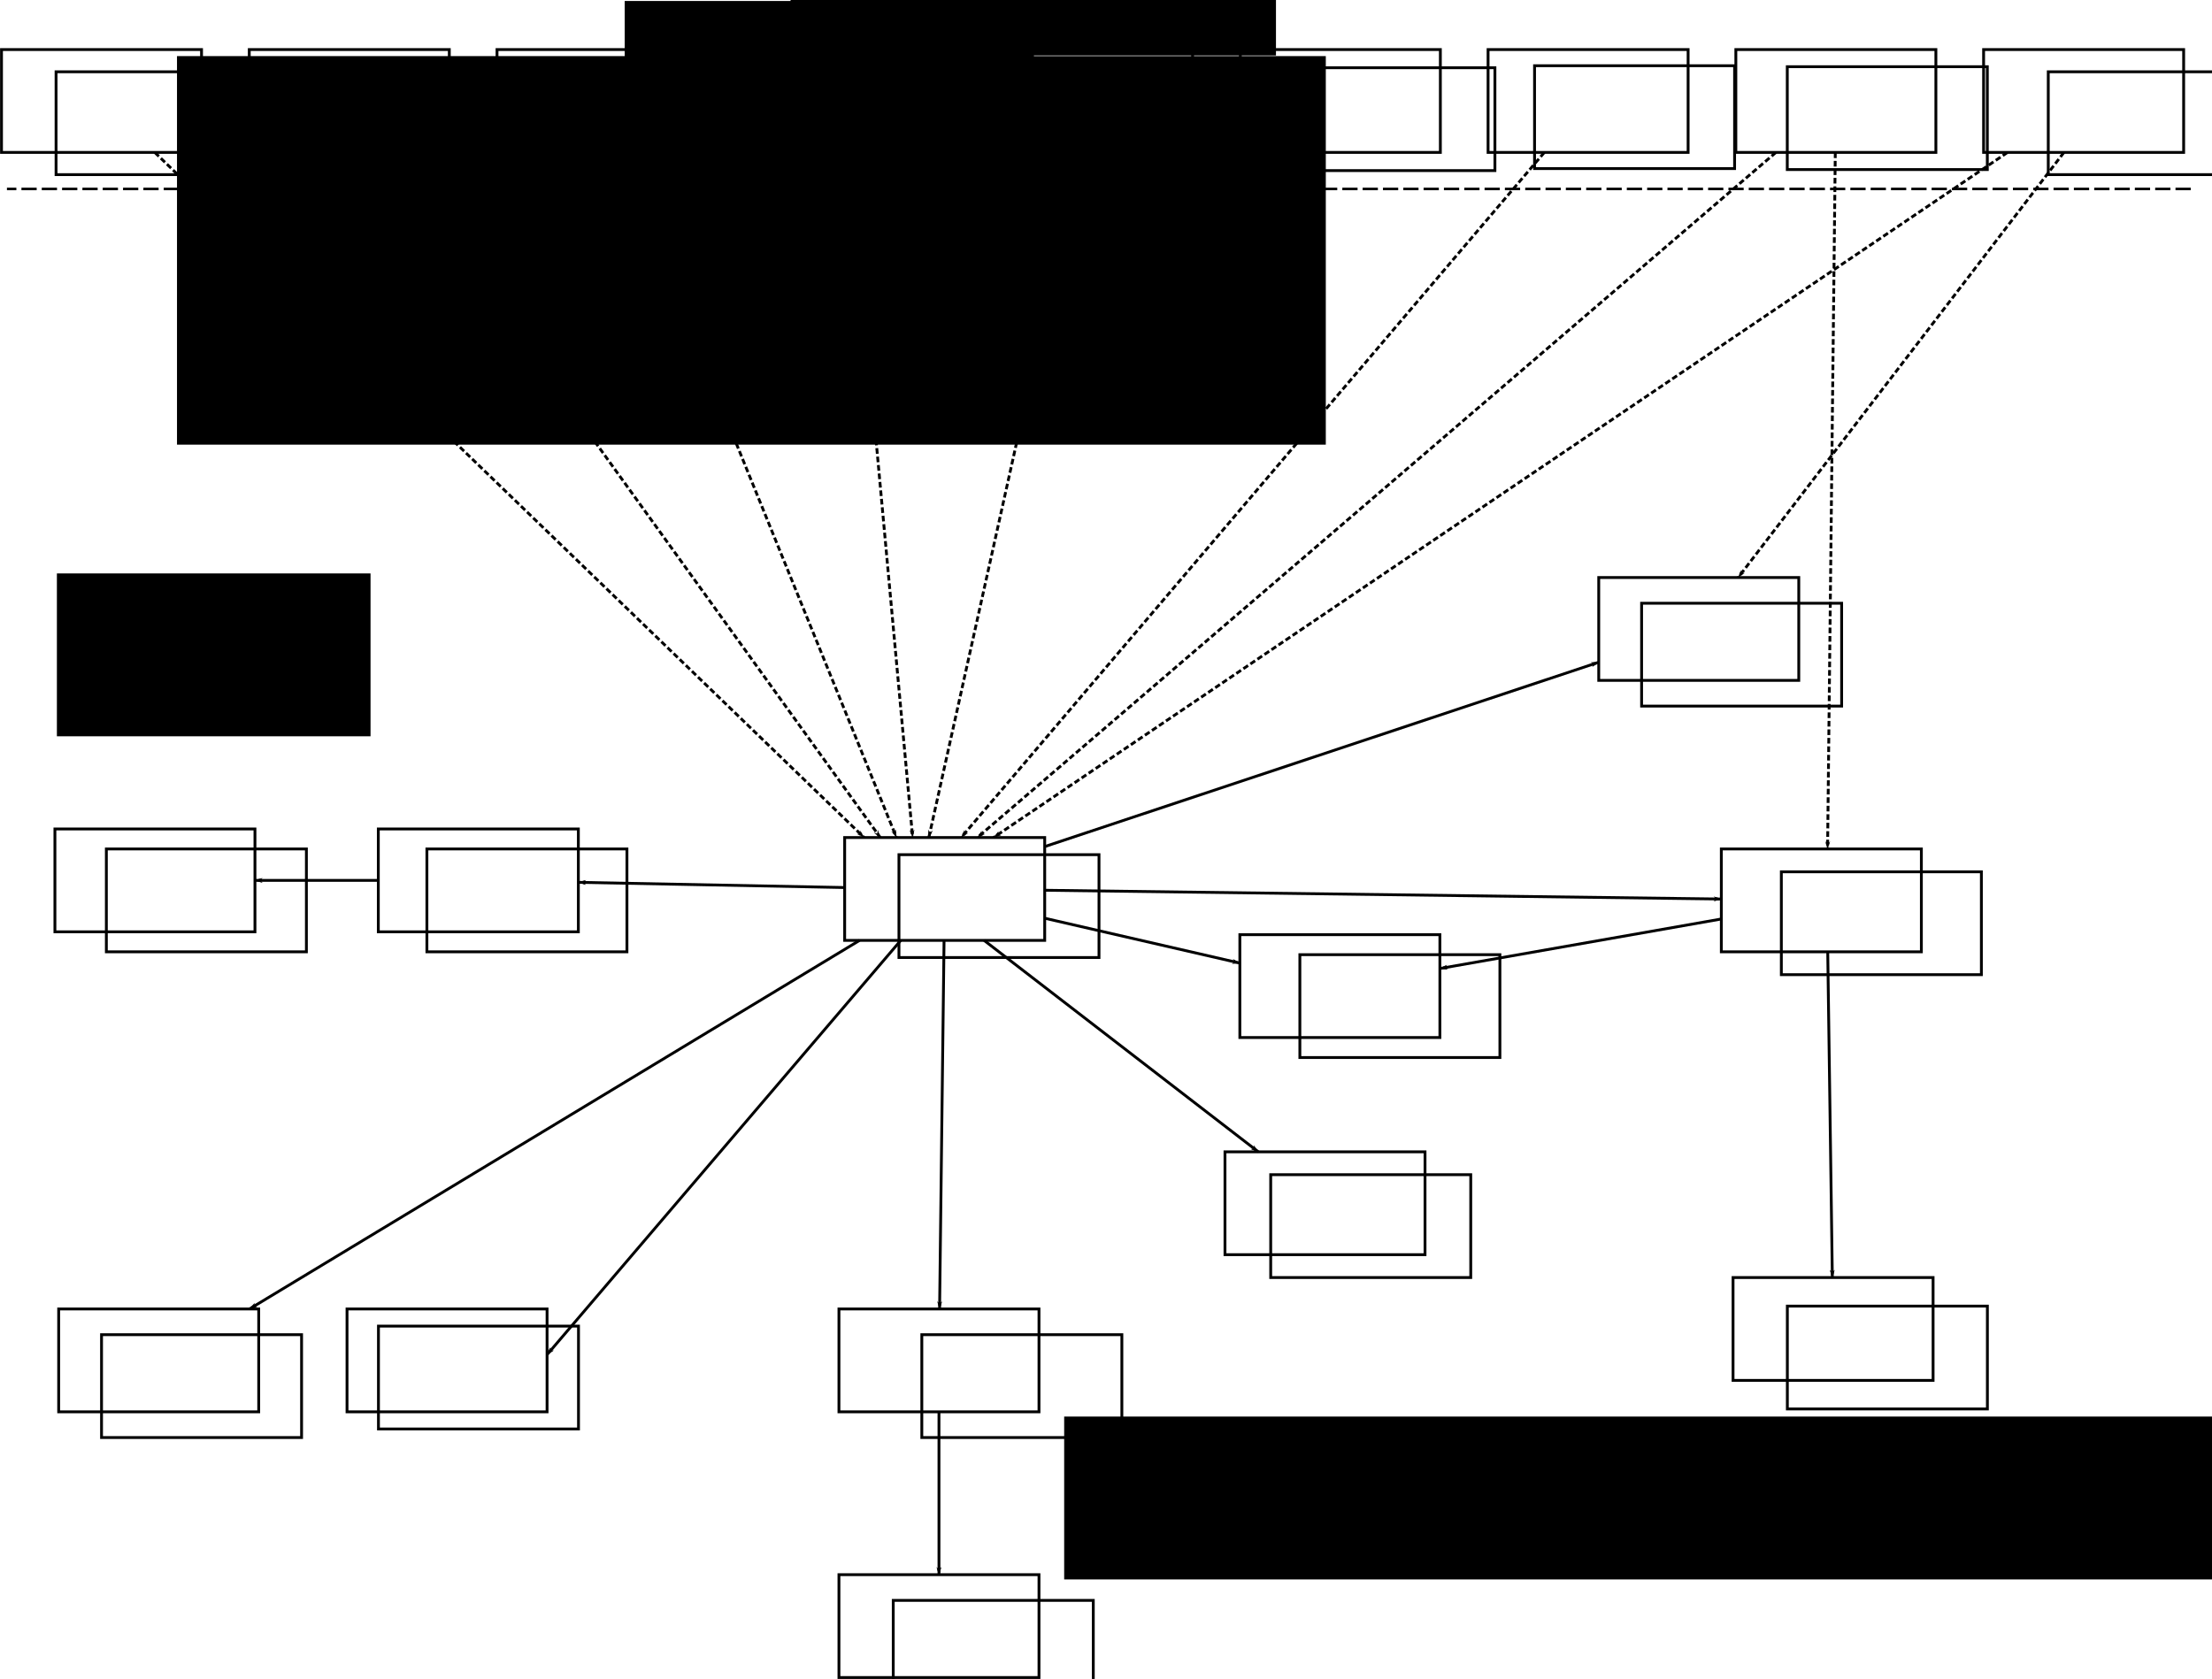 <?xml version="1.0" encoding="UTF-8" standalone="no"?>
<!-- Created with Inkscape (http://www.inkscape.org/) -->

<svg
   xmlns:dc="http://purl.org/dc/elements/1.1/"
   xmlns:cc="http://creativecommons.org/ns#"
   xmlns:rdf="http://www.w3.org/1999/02/22-rdf-syntax-ns#"
   xmlns:svg="http://www.w3.org/2000/svg"
   xmlns="http://www.w3.org/2000/svg"
   xmlns:xlink="http://www.w3.org/1999/xlink"
   xmlns:sodipodi="http://sodipodi.sourceforge.net/DTD/sodipodi-0.dtd"
   xmlns:inkscape="http://www.inkscape.org/namespaces/inkscape"
   width="8.687in"
   height="6.595in"
   viewBox="0 0 781.823 593.59"
   id="svg2"
   version="1.1"
   inkscape:version="0.91 r13725"
   sodipodi:docname="ticktock_relationships.svg">
  <defs
     id="defs4">
    <marker
       inkscape:stockid="Arrow1Lend"
       orient="auto"
       refY="0"
       refX="0"
       id="marker10338"
       style="overflow:visible"
       inkscape:isstock="true">
      <path
         id="path10340"
         d="M 0,0 5,-5 -12.5,0 5,5 0,0 Z"
         style="fill:#000000;fill-opacity:1;fill-rule:evenodd;stroke:#000000;stroke-width:1pt;stroke-opacity:1"
         transform="matrix(-0.8,0,0,-0.8,-10,0)"
         inkscape:connector-curvature="0" />
    </marker>
    <marker
       inkscape:isstock="true"
       style="overflow:visible"
       id="marker10172"
       refX="0"
       refY="0"
       orient="auto"
       inkscape:stockid="Arrow1Lend"
       inkscape:collect="always">
      <path
         transform="matrix(-0.8,0,0,-0.8,-10,0)"
         style="fill:#000000;fill-opacity:1;fill-rule:evenodd;stroke:#000000;stroke-width:1pt;stroke-opacity:1"
         d="M 0,0 5,-5 -12.5,0 5,5 0,0 Z"
         id="path10174"
         inkscape:connector-curvature="0" />
    </marker>
    <marker
       inkscape:stockid="Arrow1Lend"
       orient="auto"
       refY="0"
       refX="0"
       id="marker9874"
       style="overflow:visible"
       inkscape:isstock="true"
       inkscape:collect="always">
      <path
         id="path9876"
         d="M 0,0 5,-5 -12.5,0 5,5 0,0 Z"
         style="fill:#000000;fill-opacity:1;fill-rule:evenodd;stroke:#000000;stroke-width:1pt;stroke-opacity:1"
         transform="matrix(-0.8,0,0,-0.8,-10,0)"
         inkscape:connector-curvature="0" />
    </marker>
    <marker
       inkscape:isstock="true"
       style="overflow:visible"
       id="marker9718"
       refX="0"
       refY="0"
       orient="auto"
       inkscape:stockid="Arrow1Lend"
       inkscape:collect="always">
      <path
         transform="matrix(-0.8,0,0,-0.8,-10,0)"
         style="fill:#000000;fill-opacity:1;fill-rule:evenodd;stroke:#000000;stroke-width:1pt;stroke-opacity:1"
         d="M 0,0 5,-5 -12.5,0 5,5 0,0 Z"
         id="path9720"
         inkscape:connector-curvature="0" />
    </marker>
    <marker
       inkscape:stockid="Arrow1Lend"
       orient="auto"
       refY="0"
       refX="0"
       id="marker9566"
       style="overflow:visible"
       inkscape:isstock="true"
       inkscape:collect="always">
      <path
         id="path9568"
         d="M 0,0 5,-5 -12.5,0 5,5 0,0 Z"
         style="fill:#000000;fill-opacity:1;fill-rule:evenodd;stroke:#000000;stroke-width:1pt;stroke-opacity:1"
         transform="matrix(-0.8,0,0,-0.8,-10,0)"
         inkscape:connector-curvature="0" />
    </marker>
    <marker
       inkscape:isstock="true"
       style="overflow:visible"
       id="marker9412"
       refX="0"
       refY="0"
       orient="auto"
       inkscape:stockid="Arrow1Lend"
       inkscape:collect="always">
      <path
         transform="matrix(-0.8,0,0,-0.8,-10,0)"
         style="fill:#000000;fill-opacity:1;fill-rule:evenodd;stroke:#000000;stroke-width:1pt;stroke-opacity:1"
         d="M 0,0 5,-5 -12.5,0 5,5 0,0 Z"
         id="path9414"
         inkscape:connector-curvature="0" />
    </marker>
    <marker
       inkscape:stockid="Arrow1Lend"
       orient="auto"
       refY="0"
       refX="0"
       id="marker9268"
       style="overflow:visible"
       inkscape:isstock="true"
       inkscape:collect="always">
      <path
         id="path9270"
         d="M 0,0 5,-5 -12.5,0 5,5 0,0 Z"
         style="fill:#000000;fill-opacity:1;fill-rule:evenodd;stroke:#000000;stroke-width:1pt;stroke-opacity:1"
         transform="matrix(-0.8,0,0,-0.8,-10,0)"
         inkscape:connector-curvature="0" />
    </marker>
    <marker
       inkscape:isstock="true"
       style="overflow:visible"
       id="marker9130"
       refX="0"
       refY="0"
       orient="auto"
       inkscape:stockid="Arrow1Lend"
       inkscape:collect="always">
      <path
         transform="matrix(-0.8,0,0,-0.8,-10,0)"
         style="fill:#000000;fill-opacity:1;fill-rule:evenodd;stroke:#000000;stroke-width:1pt;stroke-opacity:1"
         d="M 0,0 5,-5 -12.5,0 5,5 0,0 Z"
         id="path9132"
         inkscape:connector-curvature="0" />
    </marker>
    <marker
       inkscape:stockid="Arrow1Lend"
       orient="auto"
       refY="0"
       refX="0"
       id="marker8998"
       style="overflow:visible"
       inkscape:isstock="true"
       inkscape:collect="always">
      <path
         id="path9000"
         d="M 0,0 5,-5 -12.5,0 5,5 0,0 Z"
         style="fill:#000000;fill-opacity:1;fill-rule:evenodd;stroke:#000000;stroke-width:1pt;stroke-opacity:1"
         transform="matrix(-0.8,0,0,-0.8,-10,0)"
         inkscape:connector-curvature="0" />
    </marker>
    <marker
       inkscape:isstock="true"
       style="overflow:visible"
       id="marker8872"
       refX="0"
       refY="0"
       orient="auto"
       inkscape:stockid="Arrow1Lend"
       inkscape:collect="always">
      <path
         transform="matrix(-0.8,0,0,-0.8,-10,0)"
         style="fill:#000000;fill-opacity:1;fill-rule:evenodd;stroke:#000000;stroke-width:1pt;stroke-opacity:1"
         d="M 0,0 5,-5 -12.5,0 5,5 0,0 Z"
         id="path8874"
         inkscape:connector-curvature="0" />
    </marker>
    <marker
       inkscape:stockid="Arrow1Lend"
       orient="auto"
       refY="0"
       refX="0"
       id="marker8754"
       style="overflow:visible"
       inkscape:isstock="true"
       inkscape:collect="always">
      <path
         id="path8756"
         d="M 0,0 5,-5 -12.5,0 5,5 0,0 Z"
         style="fill:#000000;fill-opacity:1;fill-rule:evenodd;stroke:#000000;stroke-width:1pt;stroke-opacity:1"
         transform="matrix(-0.8,0,0,-0.8,-10,0)"
         inkscape:connector-curvature="0" />
    </marker>
    <marker
       inkscape:isstock="true"
       style="overflow:visible"
       id="marker8522"
       refX="0"
       refY="0"
       orient="auto"
       inkscape:stockid="Arrow1Lend"
       inkscape:collect="always">
      <path
         transform="matrix(-0.8,0,0,-0.8,-10,0)"
         style="fill:#000000;fill-opacity:1;fill-rule:evenodd;stroke:#000000;stroke-width:1pt;stroke-opacity:1"
         d="M 0,0 5,-5 -12.5,0 5,5 0,0 Z"
         id="path8524"
         inkscape:connector-curvature="0" />
    </marker>
    <marker
       inkscape:stockid="Arrow1Lend"
       orient="auto"
       refY="0"
       refX="0"
       id="marker8322"
       style="overflow:visible"
       inkscape:isstock="true"
       inkscape:collect="always">
      <path
         id="path8324"
         d="M 0,0 5,-5 -12.5,0 5,5 0,0 Z"
         style="fill:#000000;fill-opacity:1;fill-rule:evenodd;stroke:#000000;stroke-width:1pt;stroke-opacity:1"
         transform="matrix(-0.8,0,0,-0.8,-10,0)"
         inkscape:connector-curvature="0" />
    </marker>
    <marker
       inkscape:stockid="Arrow1Lend"
       orient="auto"
       refY="0"
       refX="0"
       id="marker8118"
       style="overflow:visible"
       inkscape:isstock="true"
       inkscape:collect="always">
      <path
         id="path8120"
         d="M 0,0 5,-5 -12.5,0 5,5 0,0 Z"
         style="fill:#000000;fill-opacity:1;fill-rule:evenodd;stroke:#000000;stroke-width:1pt;stroke-opacity:1"
         transform="matrix(-0.8,0,0,-0.8,-10,0)"
         inkscape:connector-curvature="0" />
    </marker>
    <marker
       inkscape:isstock="true"
       style="overflow:visible"
       id="marker8028"
       refX="0"
       refY="0"
       orient="auto"
       inkscape:stockid="Arrow1Lend"
       inkscape:collect="always">
      <path
         transform="matrix(-0.8,0,0,-0.8,-10,0)"
         style="fill:#000000;fill-opacity:1;fill-rule:evenodd;stroke:#000000;stroke-width:1pt;stroke-opacity:1"
         d="M 0,0 5,-5 -12.5,0 5,5 0,0 Z"
         id="path8030"
         inkscape:connector-curvature="0" />
    </marker>
    <marker
       inkscape:stockid="Arrow1Lend"
       orient="auto"
       refY="0"
       refX="0"
       id="marker7944"
       style="overflow:visible"
       inkscape:isstock="true"
       inkscape:collect="always">
      <path
         id="path7946"
         d="M 0,0 5,-5 -12.5,0 5,5 0,0 Z"
         style="fill:#000000;fill-opacity:1;fill-rule:evenodd;stroke:#000000;stroke-width:1pt;stroke-opacity:1"
         transform="matrix(-0.8,0,0,-0.8,-10,0)"
         inkscape:connector-curvature="0" />
    </marker>
    <marker
       inkscape:isstock="true"
       style="overflow:visible"
       id="marker7620"
       refX="0"
       refY="0"
       orient="auto"
       inkscape:stockid="Arrow1Lend"
       inkscape:collect="always">
      <path
         transform="matrix(-0.8,0,0,-0.8,-10,0)"
         style="fill:#000000;fill-opacity:1;fill-rule:evenodd;stroke:#000000;stroke-width:1pt;stroke-opacity:1"
         d="M 0,0 5,-5 -12.5,0 5,5 0,0 Z"
         id="path7622"
         inkscape:connector-curvature="0" />
    </marker>
    <marker
       inkscape:stockid="Arrow1Lend"
       orient="auto"
       refY="0"
       refX="0"
       id="marker7542"
       style="overflow:visible"
       inkscape:isstock="true"
       inkscape:collect="always">
      <path
         id="path7544"
         d="M 0,0 5,-5 -12.5,0 5,5 0,0 Z"
         style="fill:#000000;fill-opacity:1;fill-rule:evenodd;stroke:#000000;stroke-width:1pt;stroke-opacity:1"
         transform="matrix(-0.8,0,0,-0.8,-10,0)"
         inkscape:connector-curvature="0" />
    </marker>
    <marker
       inkscape:isstock="true"
       style="overflow:visible"
       id="marker7476"
       refX="0"
       refY="0"
       orient="auto"
       inkscape:stockid="Arrow1Lend"
       inkscape:collect="always">
      <path
         transform="matrix(-0.8,0,0,-0.8,-10,0)"
         style="fill:#000000;fill-opacity:1;fill-rule:evenodd;stroke:#000000;stroke-width:1pt;stroke-opacity:1"
         d="M 0,0 5,-5 -12.5,0 5,5 0,0 Z"
         id="path7478"
         inkscape:connector-curvature="0" />
    </marker>
    <marker
       inkscape:stockid="Arrow1Lend"
       orient="auto"
       refY="0"
       refX="0"
       id="marker7416"
       style="overflow:visible"
       inkscape:isstock="true"
       inkscape:collect="always">
      <path
         id="path7418"
         d="M 0,0 5,-5 -12.5,0 5,5 0,0 Z"
         style="fill:#000000;fill-opacity:1;fill-rule:evenodd;stroke:#000000;stroke-width:1pt;stroke-opacity:1"
         transform="matrix(-0.8,0,0,-0.8,-10,0)"
         inkscape:connector-curvature="0" />
    </marker>
    <marker
       inkscape:isstock="true"
       style="overflow:visible"
       id="marker7362"
       refX="0"
       refY="0"
       orient="auto"
       inkscape:stockid="Arrow1Lend"
       inkscape:collect="always">
      <path
         transform="matrix(-0.8,0,0,-0.8,-10,0)"
         style="fill:#000000;fill-opacity:1;fill-rule:evenodd;stroke:#000000;stroke-width:1pt;stroke-opacity:1"
         d="M 0,0 5,-5 -12.5,0 5,5 0,0 Z"
         id="path7364"
         inkscape:connector-curvature="0" />
    </marker>
    <marker
       inkscape:stockid="Arrow1Lstart"
       orient="auto"
       refY="0"
       refX="0"
       id="Arrow1Lstart"
       style="overflow:visible"
       inkscape:isstock="true">
      <path
         id="path4716"
         d="M 0,0 5,-5 -12.5,0 5,5 0,0 Z"
         style="fill:#000000;fill-opacity:1;fill-rule:evenodd;stroke:#000000;stroke-width:1pt;stroke-opacity:1"
         transform="matrix(0.8,0,0,0.8,10,0)"
         inkscape:connector-curvature="0" />
    </marker>
    <marker
       inkscape:stockid="Arrow1Lend"
       orient="auto"
       refY="0"
       refX="0"
       id="marker6907"
       style="overflow:visible"
       inkscape:isstock="true"
       inkscape:collect="always">
      <path
         id="path6909"
         d="M 0,0 5,-5 -12.5,0 5,5 0,0 Z"
         style="fill:#000000;fill-opacity:1;fill-rule:evenodd;stroke:#000000;stroke-width:1pt;stroke-opacity:1"
         transform="matrix(-0.8,0,0,-0.8,-10,0)"
         inkscape:connector-curvature="0" />
    </marker>
    <marker
       inkscape:isstock="true"
       style="overflow:visible"
       id="marker6829"
       refX="0"
       refY="0"
       orient="auto"
       inkscape:stockid="Arrow1Lstart">
      <path
         transform="matrix(0.8,0,0,0.8,10,0)"
         style="fill:#000000;fill-opacity:1;fill-rule:evenodd;stroke:#000000;stroke-width:1pt;stroke-opacity:1"
         d="M 0,0 5,-5 -12.5,0 5,5 0,0 Z"
         id="path6831"
         inkscape:connector-curvature="0" />
    </marker>
    <marker
       inkscape:isstock="true"
       style="overflow:visible"
       id="marker5775"
       refX="0"
       refY="0"
       orient="auto"
       inkscape:stockid="Arrow1Lstart">
      <path
         transform="matrix(0.8,0,0,0.8,10,0)"
         style="fill:#000000;fill-opacity:1;fill-rule:evenodd;stroke:#000000;stroke-width:1pt;stroke-opacity:1"
         d="M 0,0 5,-5 -12.5,0 5,5 0,0 Z"
         id="path5777"
         inkscape:connector-curvature="0" />
    </marker>
  </defs>
  <sodipodi:namedview
     id="base"
     pagecolor="#ffffff"
     bordercolor="#666666"
     borderopacity="1.0"
     inkscape:pageopacity="0.0"
     inkscape:pageshadow="2"
     inkscape:zoom="1.4"
     inkscape:cx="373.46423"
     inkscape:cy="263.62179"
     inkscape:document-units="px"
     inkscape:current-layer="layer1"
     showgrid="false"
     units="in"
     inkscape:window-width="2560"
     inkscape:window-height="1411"
     inkscape:window-x="0"
     inkscape:window-y="0"
     inkscape:window-maximized="1"
     fit-margin-top="0"
     fit-margin-left="0"
     fit-margin-right="0"
     fit-margin-bottom="0" />
  <g
     inkscape:label="Layer 1"
     inkscape:groupmode="layer"
     id="layer1"
     transform="translate(-11.717,-284.515)">
    <flowRoot
       xml:space="preserve"
       id="flowRoot3336"
       style="font-style:normal;font-weight:normal;font-size:40px;line-height:125%;font-family:sans-serif;letter-spacing:0px;word-spacing:0px;fill:#000000;fill-opacity:1;stroke:none;stroke-width:1px;stroke-linecap:butt;stroke-linejoin:miter;stroke-opacity:1"
       transform="translate(-431.455,264.015)"><flowRegion
         id="flowRegion3338"><rect
           id="rect3340"
           width="171.579"
           height="23.172"
           x="722.583"
           y="16.946" /></flowRegion><flowPara
         id="flowPara3342"
         style="font-size:15px">data &quot;dtypes&quot; (inputs)</flowPara></flowRoot>    <flowRoot
       xml:space="preserve"
       id="flowRoot3344"
       style="font-style:normal;font-weight:normal;font-size:40px;line-height:125%;font-family:sans-serif;letter-spacing:0px;word-spacing:0px;fill:#000000;fill-opacity:1;stroke:none;stroke-width:1px;stroke-linecap:butt;stroke-linejoin:miter;stroke-opacity:1"
       transform="translate(0,287.362)"><flowRegion
         id="flowRegion3346"><rect
           id="rect3348"
           width="434.366"
           height="105.056"
           x="816.203"
           y="680.147" /></flowRegion><flowPara
         id="flowPara3350"></flowPara></flowRoot>    <path
       style="fill:none;fill-rule:evenodd;stroke:#000000;stroke-width:0.898;stroke-linecap:butt;stroke-linejoin:miter;stroke-miterlimit:4;stroke-dasharray:5.387, 1.796;stroke-dashoffset:0;stroke-opacity:1"
       d="m 786.052,351.316 -771.91,0"
       id="path3356"
       inkscape:connector-curvature="0" />
    <flowRoot
       xml:space="preserve"
       id="flowRoot4187"
       style="font-style:normal;font-weight:normal;font-size:15px;line-height:125%;font-family:sans-serif;letter-spacing:0px;word-spacing:0px;fill:#000000;fill-opacity:1;stroke:#000000;stroke-width:1px;stroke-linecap:butt;stroke-linejoin:miter;stroke-opacity:1"
       transform="translate(0,287.362)"><flowRegion
         id="flowRegion4189"><rect
           id="rect4191"
           width="405.071"
           height="136.371"
           x="74.751"
           y="17.487"
           style="stroke:#000000;stroke-opacity:1" /></flowRegion><flowPara
         id="flowPara4193"></flowPara></flowRoot>    <path
       sodipodi:type="inkscape:offset"
       inkscape:radius="-3.0304577"
       inkscape:original="M 395.68164 443.33008 L 395.68164 485.75586 L 472.45312 485.75586 L 472.45312 443.33008 L 395.68164 443.33008 z "
       xlink:href="#rect4207"
       style="fill:none;fill-opacity:1;stroke:#000000;stroke-width:1;stroke-miterlimit:4;stroke-dasharray:none;stroke-dashoffset:0;stroke-opacity:1"
       id="path4209"
       d="m 398.713,446.361 0,36.363 70.709,0 0,-36.363 -70.709,0 z"
       transform="translate(-298.918,-144.324)" />
    <flowRoot
       xml:space="preserve"
       style="font-style:normal;font-weight:normal;font-size:15px;line-height:125%;font-family:sans-serif;letter-spacing:0px;word-spacing:0px;fill:#000000;fill-opacity:1;stroke:none;stroke-width:1px;stroke-linecap:butt;stroke-linejoin:miter;stroke-opacity:1"
       id="flowRoot4211"
       transform="translate(40.714,17.143)"><flowRegion
         id="flowRegion4213"><use
           x="0"
           y="0"
           xlink:href="#path4209"
           id="use4215"
           width="100%"
           height="100%"
           transform="translate(-22.143,-9.286)" /></flowRegion><flowPara
         id="flowPara4217">ISO</flowPara></flowRoot>    <path
       inkscape:href="#rect4207"
       sodipodi:type="inkscape:offset"
       inkscape:radius="-3.0304577"
       inkscape:original="M 395.68164 443.33008 L 395.68164 485.75586 L 472.45312 485.75586 L 472.45312 443.33008 L 395.68164 443.33008 z "
       xlink:href="#rect4207"
       style="fill:none;fill-opacity:1;stroke:#000000;stroke-width:1;stroke-miterlimit:4;stroke-dasharray:none;stroke-dashoffset:0;stroke-opacity:1"
       id="path4209-3"
       d="m 398.713,446.361 0,36.363 70.709,0 0,-36.363 -70.709,0 z"
       transform="translate(314.126,-144.324)" />
    <flowRoot
       xml:space="preserve"
       style="font-style:normal;font-weight:normal;font-size:15px;line-height:125%;font-family:sans-serif;letter-spacing:0px;word-spacing:0px;fill:#000000;fill-opacity:1;stroke:none;stroke-width:1px;stroke-linecap:butt;stroke-linejoin:miter;stroke-opacity:1"
       id="flowRoot4258"
       transform="translate(43.214,15.714)"><flowRegion
         id="flowRegion4260"><use
           x="0"
           y="0"
           xlink:href="#path4209-3"
           id="use4262"
           width="100%"
           height="100%"
           transform="translate(-20.357,-7.857)" /></flowRegion><flowPara
         id="flowPara4264">TAI</flowPara></flowRoot>    <path
       inkscape:href="#rect4207"
       sodipodi:type="inkscape:offset"
       inkscape:radius="-3.0304577"
       inkscape:original="M 395.68164 443.33008 L 395.68164 485.75586 L 472.45312 485.75586 L 472.45312 443.33008 L 395.68164 443.33008 z "
       xlink:href="#rect4207"
       style="fill:none;fill-opacity:1;stroke:#000000;stroke-width:1;stroke-miterlimit:4;stroke-dasharray:none;stroke-dashoffset:0;stroke-opacity:1"
       id="path4209-3-5"
       d="m 398.713,446.361 0,36.363 70.709,0 0,-36.363 -70.709,0 z"
       transform="translate(51.393,-144.324)" />
    <flowRoot
       xml:space="preserve"
       id="flowRoot4313"
       style="font-style:normal;font-weight:normal;font-size:15px;line-height:125%;font-family:sans-serif;letter-spacing:0px;word-spacing:0px;fill:#000000;fill-opacity:1;stroke:none;stroke-width:1px;stroke-linecap:butt;stroke-linejoin:miter;stroke-opacity:1"
       transform="translate(0,287.362)"><flowRegion
         id="flowRegion4315"><rect
           id="rect4317"
           width="144.643"
           height="73.929"
           x="232.5"
           y="-2.5" /></flowRegion><flowPara
         id="flowPara4319"></flowPara></flowRoot>    <flowRoot
       xml:space="preserve"
       style="font-style:normal;font-weight:normal;font-size:15px;line-height:125%;font-family:sans-serif;letter-spacing:0px;word-spacing:0px;fill:#000000;fill-opacity:1;stroke:none;stroke-width:1px;stroke-linecap:butt;stroke-linejoin:miter;stroke-opacity:1"
       id="flowRoot4321"
       transform="translate(37.857,15.357)"><flowRegion
         id="flowRegion4323"><use
           x="0"
           y="0"
           xlink:href="#path4209-3-5"
           id="use4325"
           width="100%"
           height="100%"
           transform="translate(-18.571,-8.929)" /></flowRegion><flowPara
         id="flowPara4327">UTC</flowPara></flowRoot>    <path
       inkscape:href="#rect4207"
       sodipodi:type="inkscape:offset"
       inkscape:radius="-3.0304577"
       inkscape:original="M 395.68164 443.33008 L 395.68164 485.75586 L 472.45312 485.75586 L 472.45312 443.33008 L 395.68164 443.33008 z "
       xlink:href="#rect4207"
       style="fill:none;fill-opacity:1;stroke:#000000;stroke-width:1;stroke-miterlimit:4;stroke-dasharray:none;stroke-dashoffset:0;stroke-opacity:1"
       id="path4209-3-5-2"
       d="m 398.713,446.361 0,36.363 70.709,0 0,-36.363 -70.709,0 z"
       transform="translate(138.97,-144.324)" />
    <path
       inkscape:href="#rect4207"
       sodipodi:type="inkscape:offset"
       inkscape:radius="-3.0304577"
       inkscape:original="M 395.68164 443.33008 L 395.68164 485.75586 L 472.45312 485.75586 L 472.45312 443.33008 L 395.68164 443.33008 z "
       xlink:href="#rect4207"
       style="fill:none;fill-opacity:1;stroke:#000000;stroke-width:1;stroke-miterlimit:4;stroke-dasharray:none;stroke-dashoffset:0;stroke-opacity:1"
       id="path4209-3-5-7"
       d="m 398.713,446.361 0,36.363 70.709,0 0,-36.363 -70.709,0 z"
       transform="translate(-211.341,-144.324)" />
    <flowRoot
       xml:space="preserve"
       style="font-style:normal;font-weight:normal;font-size:15px;line-height:125%;font-family:sans-serif;letter-spacing:0px;word-spacing:0px;fill:#000000;fill-opacity:1;stroke:none;stroke-width:1px;stroke-linecap:butt;stroke-linejoin:miter;stroke-opacity:1"
       id="flowRoot4358"
       transform="translate(50.357,15)"><flowRegion
         id="flowRegion4360"><use
           x="0"
           y="0"
           xlink:href="#path4209-3-5-7"
           id="use4362"
           width="100%"
           height="100%"
           transform="translate(-26.071,-6.429)" /></flowRegion><flowPara
         id="flowPara4364">JD</flowPara></flowRoot>    <path
       inkscape:href="#rect4207"
       sodipodi:type="inkscape:offset"
       inkscape:radius="-3.0304577"
       inkscape:original="M 395.68164 443.33008 L 395.68164 485.75586 L 472.45312 485.75586 L 472.45312 443.33008 L 395.68164 443.33008 z "
       xlink:href="#rect4207"
       style="fill:none;fill-opacity:1;stroke:#000000;stroke-width:1;stroke-miterlimit:4;stroke-dasharray:none;stroke-dashoffset:0;stroke-opacity:1"
       id="path4209-3-5-7-0"
       d="m 398.713,446.361 0,36.363 70.709,0 0,-36.363 -70.709,0 z"
       transform="translate(-123.763,-144.324)" />
    <flowRoot
       xml:space="preserve"
       style="font-style:normal;font-weight:normal;font-size:15px;line-height:125%;font-family:sans-serif;letter-spacing:0px;word-spacing:0px;fill:#000000;fill-opacity:1;stroke:none;stroke-width:1px;stroke-linecap:butt;stroke-linejoin:miter;stroke-opacity:1"
       id="flowRoot4385"
       transform="translate(36.786,16.429)"><flowRegion
         id="flowRegion4387"><use
           x="0"
           y="0"
           xlink:href="#path4209-3-5-7-0"
           id="use4389"
           width="100%"
           height="100%"
           transform="translate(-18.929,-7.857)" /></flowRegion><flowPara
         id="flowPara4391">MJD</flowPara></flowRoot>    <path
       inkscape:href="#rect4207"
       sodipodi:type="inkscape:offset"
       inkscape:radius="-3.0304577"
       inkscape:original="M 395.68164 443.33008 L 395.68164 485.75586 L 472.45312 485.75586 L 472.45312 443.33008 L 395.68164 443.33008 z "
       xlink:href="#rect4207"
       style="fill:none;fill-opacity:1;stroke:#000000;stroke-width:1;stroke-miterlimit:4;stroke-dasharray:none;stroke-dashoffset:0;stroke-opacity:1"
       id="path4209-3-5-7-0-9"
       d="m 398.713,446.361 0,36.363 70.709,0 0,-36.363 -70.709,0 z"
       transform="translate(-36.185,-144.324)" />
    <flowRoot
       xml:space="preserve"
       style="font-style:normal;font-weight:normal;font-size:15px;line-height:125%;font-family:sans-serif;letter-spacing:0px;word-spacing:0px;fill:#000000;fill-opacity:1;stroke:none;stroke-width:1px;stroke-linecap:butt;stroke-linejoin:miter;stroke-opacity:1"
       id="flowRoot4412"
       transform="translate(37.143,17.857)"><flowRegion
         id="flowRegion4414"><use
           x="0"
           y="0"
           xlink:href="#path4209-3-5-7-0-9"
           id="use4416"
           width="100%"
           height="100%"
           transform="translate(-17.857,-8.571)" /></flowRegion><flowPara
         id="flowPara4418">RDT</flowPara></flowRoot>    <path
       inkscape:href="#rect4207"
       sodipodi:type="inkscape:offset"
       inkscape:radius="-3.0304577"
       inkscape:original="M 395.68164 443.33008 L 395.68164 485.75586 L 472.45312 485.75586 L 472.45312 443.33008 L 395.68164 443.33008 z "
       xlink:href="#rect4207"
       style="fill:none;fill-opacity:1;stroke:#000000;stroke-width:1;stroke-miterlimit:4;stroke-dasharray:none;stroke-dashoffset:0;stroke-opacity:1"
       id="path4209-3-5-7-0-3"
       d="m 398.713,446.361 0,36.363 70.709,0 0,-36.363 -70.709,0 z"
       transform="translate(-386.496,-144.324)" />
    <flowRoot
       xml:space="preserve"
       style="font-style:normal;font-weight:normal;font-size:15px;line-height:125%;font-family:sans-serif;letter-spacing:0px;word-spacing:0px;fill:#000000;fill-opacity:1;stroke:none;stroke-width:1px;stroke-linecap:butt;stroke-linejoin:miter;stroke-opacity:1"
       id="flowRoot4430"
       transform="translate(36.786,16.071)"><flowRegion
         id="flowRegion4432"><use
           x="0"
           y="0"
           xlink:href="#path4209-3-5-7-0-3"
           id="use4434"
           width="100%"
           height="100%"
           transform="translate(-17.5,-8.214)" /></flowRegion><flowPara
         id="flowPara4436">CDF</flowPara></flowRoot>    <flowRoot
       xml:space="preserve"
       style="font-style:normal;font-weight:normal;font-size:15px;line-height:125%;font-family:sans-serif;letter-spacing:0px;word-spacing:0px;fill:#000000;fill-opacity:1;stroke:none;stroke-width:1px;stroke-linecap:butt;stroke-linejoin:miter;stroke-opacity:1"
       id="flowRoot4438"
       transform="translate(34.286,14.286)"><flowRegion
         id="flowRegion4440"><use
           x="0"
           y="0"
           xlink:href="#path4209-3-5-2"
           id="use4442"
           width="100%"
           height="100%"
           transform="translate(-17.857,-8.571)" /></flowRegion><flowPara
         id="flowPara4444">UNX</flowPara></flowRoot>    <flowRoot
       xml:space="preserve"
       id="flowRoot4446"
       style="font-style:normal;font-weight:normal;font-size:15px;line-height:125%;font-family:sans-serif;letter-spacing:0px;word-spacing:0px;fill:#000000;fill-opacity:1;stroke:none;stroke-width:1px;stroke-linecap:butt;stroke-linejoin:miter;stroke-opacity:1"
       transform="translate(0,287.362)"><flowRegion
         id="flowRegion4448"><rect
           id="rect4450"
           width="90.714"
           height="29.286"
           x="793.571"
           y="702.857" /></flowRegion><flowPara
         id="flowPara4452"></flowPara></flowRoot>    <flowRoot
       xml:space="preserve"
       id="flowRoot4454"
       style="font-style:normal;font-weight:normal;font-size:15px;line-height:125%;font-family:sans-serif;letter-spacing:0px;word-spacing:0px;fill:#000000;fill-opacity:1;stroke:none;stroke-width:1px;stroke-linecap:butt;stroke-linejoin:miter;stroke-opacity:1"
       transform="translate(0,287.362)"><flowRegion
         id="flowRegion4456"><rect
           id="rect4458"
           width="182.143"
           height="35"
           x="704.286"
           y="699.286" /></flowRegion><flowPara
         id="flowPara4460"></flowPara></flowRoot>    <flowRoot
       xml:space="preserve"
       id="flowRoot4470"
       style="font-style:normal;font-weight:normal;font-size:15px;line-height:125%;font-family:sans-serif;letter-spacing:0px;word-spacing:0px;fill:#000000;fill-opacity:1;stroke:none;stroke-width:1px;stroke-linecap:butt;stroke-linejoin:miter;stroke-opacity:1"
       transform="translate(-707.634,-162.088)"><flowRegion
         id="flowRegion4472"><rect
           id="rect4474"
           width="110.864"
           height="57.579"
           x="739.432"
           y="649.338" /></flowRegion><flowPara
         id="flowPara4476">Output and intermediaries</flowPara><flowPara
         id="flowPara4478">(.ABC)</flowPara></flowRoot>    <path
       inkscape:href="#rect4207"
       sodipodi:type="inkscape:offset"
       inkscape:radius="-3.0304577"
       inkscape:original="M 395.68164 443.33008 L 395.68164 485.75586 L 472.45312 485.75586 L 472.45312 443.33008 L 395.68164 443.33008 z "
       xlink:href="#rect4207"
       style="fill:none;fill-opacity:1;stroke:#000000;stroke-width:1;stroke-miterlimit:4;stroke-dasharray:none;stroke-dashoffset:0;stroke-opacity:1"
       id="path4209-6"
       d="m 398.713,446.361 0,36.363 70.709,0 0,-36.363 -70.709,0 z"
       transform="translate(51.227,168.606)" />
    <path
       inkscape:href="#rect4207"
       sodipodi:type="inkscape:offset"
       inkscape:radius="-3.0304577"
       inkscape:original="M 395.68164 443.33008 L 395.68164 485.75586 L 472.45312 485.75586 L 472.45312 443.33008 L 395.68164 443.33008 z "
       xlink:href="#rect4207"
       style="fill:none;fill-opacity:1;stroke:#000000;stroke-width:1;stroke-miterlimit:4;stroke-dasharray:none;stroke-dashoffset:0;stroke-opacity:1"
       id="path4209-3-1"
       d="m 398.713,446.361 0,36.363 70.709,0 0,-36.363 -70.709,0 z"
       transform="translate(221.418,138.301)" />
    <path
       inkscape:href="#rect4207"
       sodipodi:type="inkscape:offset"
       inkscape:radius="-3.0304577"
       inkscape:original="M 395.68164 443.33008 L 395.68164 485.75586 L 472.45312 485.75586 L 472.45312 443.33008 L 395.68164 443.33008 z "
       xlink:href="#rect4207"
       style="fill:none;fill-opacity:1;stroke:#000000;stroke-width:1;stroke-miterlimit:4;stroke-dasharray:none;stroke-dashoffset:0;stroke-opacity:1"
       id="path4209-3-5-0"
       d="m 398.713,446.361 0,36.363 70.709,0 0,-36.363 -70.709,0 z"
       transform="translate(-88.461,134.261)" />
    <path
       inkscape:href="#rect4207"
       sodipodi:type="inkscape:offset"
       inkscape:radius="-3.0304577"
       inkscape:original="M 395.68164 443.33008 L 395.68164 485.75586 L 472.45312 485.75586 L 472.45312 443.33008 L 395.68164 443.33008 z "
       xlink:href="#rect4207"
       style="fill:none;fill-opacity:1;stroke:#000000;stroke-width:1;stroke-miterlimit:4;stroke-dasharray:none;stroke-dashoffset:0;stroke-opacity:1"
       id="path4209-3-5-2-9"
       d="m 398.713,446.361 0,36.363 70.709,0 0,-36.363 -70.709,0 z"
       transform="translate(45.973,245.378)" />
    <path
       inkscape:href="#rect4207"
       sodipodi:type="inkscape:offset"
       inkscape:radius="-3.0304577"
       inkscape:original="M 395.68164 443.33008 L 395.68164 485.75586 L 472.45312 485.75586 L 472.45312 443.33008 L 395.68164 443.33008 z "
       xlink:href="#rect4207"
       style="fill:none;fill-opacity:1;stroke:#000000;stroke-width:1;stroke-miterlimit:4;stroke-dasharray:none;stroke-dashoffset:0;stroke-opacity:1"
       id="path4209-3-5-7-2"
       d="m 398.713,446.361 0,36.363 70.709,0 0,-36.363 -70.709,0 z"
       transform="translate(-90.481,300.936)" />
    <path
       inkscape:href="#rect4207"
       sodipodi:type="inkscape:offset"
       inkscape:radius="-3.0304577"
       inkscape:original="M 395.68164 443.33008 L 395.68164 485.75586 L 472.45312 485.75586 L 472.45312 443.33008 L 395.68164 443.33008 z "
       xlink:href="#rect4207"
       style="fill:none;fill-opacity:1;stroke:#000000;stroke-width:1;stroke-miterlimit:4;stroke-dasharray:none;stroke-dashoffset:0;stroke-opacity:1"
       id="path4209-3-5-7-0-36"
       d="m 398.713,446.361 0,36.363 70.709,0 0,-36.363 -70.709,0 z"
       transform="translate(-90.481,394.88)" />
    <path
       inkscape:href="#rect4207"
       sodipodi:type="inkscape:offset"
       inkscape:radius="-3.0304577"
       inkscape:original="M 395.68164 443.33008 L 395.68164 485.75586 L 472.45312 485.75586 L 472.45312 443.33008 L 395.68164 443.33008 z "
       xlink:href="#rect4207"
       style="fill:none;fill-opacity:1;stroke:#000000;stroke-width:1;stroke-miterlimit:4;stroke-dasharray:none;stroke-dashoffset:0;stroke-opacity:1"
       id="path4209-3-5-7-0-9-1"
       d="m 398.713,446.361 0,36.363 70.709,0 0,-36.363 -70.709,0 z"
       transform="translate(-253.301,131.23)" />
    <path
       inkscape:href="#rect4207"
       sodipodi:type="inkscape:offset"
       inkscape:radius="-3.0304577"
       inkscape:original="M 395.68164 443.33008 L 395.68164 485.75586 L 472.45312 485.75586 L 472.45312 443.33008 L 395.68164 443.33008 z "
       xlink:href="#rect4207"
       style="fill:none;fill-opacity:1;stroke:#000000;stroke-width:1;stroke-miterlimit:4;stroke-dasharray:none;stroke-dashoffset:0;stroke-opacity:1"
       id="path4209-3-5-7-0-3-4"
       d="m 398.713,446.361 0,36.363 70.709,0 0,-36.363 -70.709,0 z"
       transform="translate(-367.615,131.23)" />
    <flowRoot
       xml:space="preserve"
       style="font-style:normal;font-weight:normal;font-size:15px;line-height:125%;font-family:sans-serif;letter-spacing:0px;word-spacing:0px;fill:#000000;fill-opacity:1;stroke:none;stroke-width:1px;stroke-linecap:butt;stroke-linejoin:miter;stroke-opacity:1"
       id="flowRoot4644"
       transform="translate(18.183,7.071)"><flowRegion
         id="flowRegion4646"><use
           x="0"
           y="0"
           xlink:href="#path4209-3-5-7-0-3-4"
           id="use4648"
           width="100%"
           height="100%" /></flowRegion><flowPara
         id="flowPara4650">CDF</flowPara></flowRoot>    <flowRoot
       xml:space="preserve"
       style="font-style:normal;font-weight:normal;font-size:15px;line-height:125%;font-family:sans-serif;letter-spacing:0px;word-spacing:0px;fill:#000000;fill-opacity:1;stroke:none;stroke-width:1px;stroke-linecap:butt;stroke-linejoin:miter;stroke-opacity:1"
       id="flowRoot4652"
       transform="translate(21.213,7.071)"><flowRegion
         id="flowRegion4654"><use
           x="0"
           y="0"
           xlink:href="#path4209-6"
           id="use4656"
           width="100%"
           height="100%" /></flowRegion><flowPara
         id="flowPara4658">ISO</flowPara></flowRoot>    <flowRoot
       xml:space="preserve"
       style="font-style:normal;font-weight:normal;font-size:15px;line-height:125%;font-family:sans-serif;letter-spacing:0px;word-spacing:0px;fill:#000000;fill-opacity:1;stroke:none;stroke-width:1px;stroke-linecap:butt;stroke-linejoin:miter;stroke-opacity:1"
       id="flowRoot4660"
       transform="translate(29.294,9.091)"><flowRegion
         id="flowRegion4662"><use
           x="0"
           y="0"
           xlink:href="#path4209-3-5-7-2"
           id="use4664"
           width="100%"
           height="100%" /></flowRegion><flowPara
         id="flowPara4666">JD</flowPara></flowRoot>    <flowRoot
       xml:space="preserve"
       style="font-style:normal;font-weight:normal;font-size:15px;line-height:125%;font-family:sans-serif;letter-spacing:0px;word-spacing:0px;fill:#000000;fill-opacity:1;stroke:none;stroke-width:1px;stroke-linecap:butt;stroke-linejoin:miter;stroke-opacity:1"
       id="flowRoot4668"
       transform="translate(19.193,9.091)"><flowRegion
         id="flowRegion4670"><use
           x="0"
           y="0"
           xlink:href="#path4209-3-5-7-0-36"
           id="use4672"
           width="100%"
           height="100%" /></flowRegion><flowPara
         id="flowPara4674">MJD</flowPara></flowRoot>    <flowRoot
       xml:space="preserve"
       style="font-style:normal;font-weight:normal;font-size:15px;line-height:125%;font-family:sans-serif;letter-spacing:0px;word-spacing:0px;fill:#000000;fill-opacity:1;stroke:none;stroke-width:1px;stroke-linecap:butt;stroke-linejoin:miter;stroke-opacity:1"
       id="flowRoot4676"
       transform="translate(21.213,8.081)"><flowRegion
         id="flowRegion4678"><use
           x="0"
           y="0"
           xlink:href="#path4209-3-1"
           id="use4680"
           width="100%"
           height="100%" /></flowRegion><flowPara
         id="flowPara4682">TAI</flowPara></flowRoot>    <flowRoot
       xml:space="preserve"
       style="font-style:normal;font-weight:normal;font-size:15px;line-height:125%;font-family:sans-serif;letter-spacing:0px;word-spacing:0px;fill:#000000;fill-opacity:1;stroke:none;stroke-width:1px;stroke-linecap:butt;stroke-linejoin:miter;stroke-opacity:1"
       id="flowRoot4684"
       transform="translate(17.173,7.071)"><flowRegion
         id="flowRegion4686"><use
           x="0"
           y="0"
           xlink:href="#path4209-3-5-7-0-9-1"
           id="use4688"
           width="100%"
           height="100%" /></flowRegion><flowPara
         id="flowPara4690">RDT</flowPara></flowRoot>    <flowRoot
       xml:space="preserve"
       style="font-style:normal;font-weight:normal;font-size:15px;line-height:125%;font-family:sans-serif;letter-spacing:0px;word-spacing:0px;fill:#000000;fill-opacity:1;stroke:none;stroke-width:1px;stroke-linecap:butt;stroke-linejoin:miter;stroke-opacity:1"
       id="flowRoot4692"
       transform="translate(19.193,6.061)"><flowRegion
         id="flowRegion4694"><use
           x="0"
           y="0"
           xlink:href="#path4209-3-5-0"
           id="use4696"
           width="100%"
           height="100%" /></flowRegion><flowPara
         id="flowPara4698">UTC</flowPara></flowRoot>    <flowRoot
       xml:space="preserve"
       style="font-style:normal;font-weight:normal;font-size:15px;line-height:125%;font-family:sans-serif;letter-spacing:0px;word-spacing:0px;fill:#000000;fill-opacity:1;stroke:none;stroke-width:1px;stroke-linecap:butt;stroke-linejoin:miter;stroke-opacity:1"
       id="flowRoot4700"
       transform="translate(16.162,8.081)"><flowRegion
         id="flowRegion4702"><use
           x="0"
           y="0"
           xlink:href="#path4209-3-5-2-9"
           id="use4704"
           width="100%"
           height="100%" /></flowRegion><flowPara
         id="flowPara4706">UNX</flowPara></flowRoot>    <path
       inkscape:href="#rect4207"
       sodipodi:type="inkscape:offset"
       inkscape:radius="-3.0304577"
       inkscape:original="M 395.68164 443.33008 L 395.68164 485.75586 L 472.45312 485.75586 L 472.45312 443.33008 L 395.68164 443.33008 z "
       xlink:href="#rect4207"
       style="fill:none;fill-opacity:1;stroke:#000000;stroke-width:1;stroke-miterlimit:4;stroke-dasharray:none;stroke-dashoffset:0;stroke-opacity:1"
       id="path4209-3-5-7-0-3-4-2"
       d="m 398.713,446.361 0,36.363 70.709,0 0,-36.363 -70.709,0 z"
       transform="translate(-366.286,300.936)" />
    <flowRoot
       xml:space="preserve"
       style="font-style:normal;font-weight:normal;font-size:15px;line-height:125%;font-family:sans-serif;letter-spacing:0px;word-spacing:0px;fill:#000000;fill-opacity:1;stroke:none;stroke-width:1px;stroke-linecap:butt;stroke-linejoin:miter;stroke-opacity:1"
       id="flowRoot5405"
       transform="translate(15.152,9.091)"><flowRegion
         id="flowRegion5407"><use
           x="0"
           y="0"
           xlink:href="#path4209-3-5-7-0-3-4-2"
           id="use5409"
           width="100%"
           height="100%" /></flowRegion><flowPara
         id="flowPara5411">DOY</flowPara></flowRoot>    <path
       inkscape:href="#rect4207"
       sodipodi:type="inkscape:offset"
       inkscape:radius="-3.0304577"
       inkscape:original="M 395.68164 443.33008 L 395.68164 485.75586 L 472.45312 485.75586 L 472.45312 443.33008 L 395.68164 443.33008 z "
       xlink:href="#rect4207"
       style="fill:none;fill-opacity:1;stroke:#000000;stroke-width:1;stroke-miterlimit:4;stroke-dasharray:none;stroke-dashoffset:0;stroke-opacity:1"
       id="path4209-3-5-7-0-3-4-0"
       d="m 398.713,446.361 0,36.363 70.709,0 0,-36.363 -70.709,0 z"
       transform="translate(-264.362,300.936)" />
    <flowRoot
       xml:space="preserve"
       style="font-style:normal;font-weight:normal;font-size:15px;line-height:125%;font-family:sans-serif;letter-spacing:0px;word-spacing:0px;fill:#000000;fill-opacity:1;stroke:none;stroke-width:1px;stroke-linecap:butt;stroke-linejoin:miter;stroke-opacity:1"
       id="flowRoot5423"
       transform="translate(11.112,6.061)"><flowRegion
         id="flowRegion5425"><use
           x="0"
           y="0"
           xlink:href="#path4209-3-5-7-0-3-4-0"
           id="use5427"
           width="100%"
           height="100%" /></flowRegion><flowPara
         id="flowPara5429">eDOY</flowPara></flowRoot>    <path
       inkscape:href="#rect4207"
       sodipodi:type="inkscape:offset"
       inkscape:radius="-3.0304577"
       inkscape:original="M 395.68164 443.33008 L 395.68164 485.75586 L 472.45312 485.75586 L 472.45312 443.33008 L 395.68164 443.33008 z "
       xlink:href="#rect4207"
       style="fill:none;fill-opacity:1;stroke:#000000;stroke-width:1;stroke-miterlimit:4;stroke-dasharray:none;stroke-dashoffset:0;stroke-opacity:1"
       id="path4209-3-5-7-0-3-4-6"
       d="m 398.713,446.361 0,36.363 70.709,0 0,-36.363 -70.709,0 z"
       transform="translate(178.085,42.337)" />
    <flowRoot
       xml:space="preserve"
       style="font-style:normal;font-weight:normal;font-size:15px;line-height:125%;font-family:sans-serif;letter-spacing:0px;word-spacing:0px;fill:#000000;fill-opacity:1;stroke:none;stroke-width:1px;stroke-linecap:butt;stroke-linejoin:miter;stroke-opacity:1"
       id="flowRoot5441"
       transform="translate(15.152,9.091)"><flowRegion
         id="flowRegion5443"><use
           x="0"
           y="0"
           xlink:href="#path4209-3-5-7-0-3-4-6"
           id="use5445"
           width="100%"
           height="100%" /></flowRegion><flowPara
         id="flowPara5447">leaps</flowPara></flowRoot>    <flowRoot
       xml:space="preserve"
       id="flowRoot4470-1"
       style="font-style:normal;font-weight:normal;font-size:15px;line-height:125%;font-family:sans-serif;letter-spacing:0px;word-spacing:0px;fill:#000000;fill-opacity:1;stroke:none;stroke-width:1px;stroke-linecap:butt;stroke-linejoin:miter;stroke-opacity:1"
       transform="translate(-351.588,135.997)"><flowRegion
         id="flowRegion4472-5"><rect
           id="rect4474-5"
           width="411.385"
           height="57.579"
           x="739.432"
           y="649.338" /></flowRegion><flowPara
         id="flowPara4478-7">If data dtype is same: populate from data (not shown)</flowPara><flowPara
         id="flowPara8860">Elif dashed arrow, populate from data via dashed</flowPara><flowPara
         id="flowPara8862">Else populate from intermediate via ALL solid arrows</flowPara><flowPara
         id="flowPara9708" /></flowRoot>    <path
       style="fill:none;fill-rule:evenodd;stroke:#000000;stroke-width:1px;stroke-linecap:butt;stroke-linejoin:miter;stroke-opacity:1;marker-end:url(#marker6907)"
       d="m 145.412,595.773 -43.606,0"
       id="path7328"
       inkscape:connector-type="polyline"
       inkscape:connector-curvature="0"
       inkscape:connection-start="#path4209-3-5-7-0-9-1"
       inkscape:connection-end="#path4209-3-5-7-0-3-4" />
    <path
       style="fill:none;fill-rule:evenodd;stroke:#000000;stroke-width:1px;stroke-linecap:butt;stroke-linejoin:miter;stroke-opacity:1;marker-end:url(#marker7362)"
       d="M 315.519,616.985 99.87,747.297"
       id="path7342"
       inkscape:connector-type="polyline"
       inkscape:connector-curvature="0"
       inkscape:connection-start="#path4209-3-5-0"
       inkscape:connection-end="#path4209-3-5-7-0-3-4-2" />
    <path
       style="fill:none;fill-rule:evenodd;stroke:#000000;stroke-width:1px;stroke-linecap:butt;stroke-linejoin:miter;stroke-opacity:1;marker-end:url(#marker7416)"
       d="M 330.087,616.985 205.06,763.456"
       id="path7408"
       inkscape:connector-type="polyline"
       inkscape:connector-curvature="0"
       inkscape:connection-start="#path4209-3-5-0"
       inkscape:connection-end="#path4209-3-5-7-0-3-4-0" />
    <path
       style="fill:none;fill-rule:evenodd;stroke:#000000;stroke-width:1px;stroke-linecap:butt;stroke-linejoin:miter;stroke-opacity:1;marker-end:url(#marker7476)"
       d="M 380.961,583.826 576.798,518.647"
       id="path7468"
       inkscape:connector-type="polyline"
       inkscape:connector-curvature="0"
       inkscape:connection-end="#path4209-3-5-7-0-3-4-6"
       inkscape:connection-start="#path4209-3-5-0" />
    <path
       style="fill:none;fill-rule:evenodd;stroke:#000000;stroke-width:1;stroke-linecap:butt;stroke-linejoin:miter;stroke-miterlimit:4;stroke-dasharray:2, 1;stroke-dashoffset:0;stroke-opacity:1;marker-end:url(#marker7542)"
       d="M 741.229,338.401 626.082,488.698"
       id="path7534"
       inkscape:connector-type="polyline"
       inkscape:connector-curvature="0"
       inkscape:connection-start="#path4209-3"
       inkscape:connection-end="#path4209-3-5-7-0-3-4-6" />
    <path
       style="fill:none;fill-rule:evenodd;stroke:#000000;stroke-width:1px;stroke-linecap:butt;stroke-linejoin:miter;stroke-opacity:1;marker-end:url(#marker7620)"
       d="m 345.386,616.985 -1.58,130.312"
       id="path7612"
       inkscape:connector-type="polyline"
       inkscape:connector-curvature="0"
       inkscape:connection-start="#path4209-3-5-0"
       inkscape:connection-end="#path4209-3-5-7-2" />
    <path
       style="fill:none;fill-rule:evenodd;stroke:#000000;stroke-width:1px;stroke-linecap:butt;stroke-linejoin:miter;stroke-opacity:1;marker-end:url(#marker7944)"
       d="m 343.586,783.661 0,57.581"
       id="path7936"
       inkscape:connector-type="polyline"
       inkscape:connector-curvature="0"
       inkscape:connection-start="#path4209-3-5-7-2"
       inkscape:connection-end="#path4209-3-5-7-0-36" />
    <path
       style="fill:none;fill-rule:evenodd;stroke:#000000;stroke-width:1px;stroke-linecap:butt;stroke-linejoin:miter;stroke-opacity:1;marker-end:url(#marker8028)"
       d="m 359.535,616.985 96.93,74.753"
       id="path8020"
       inkscape:connector-type="polyline"
       inkscape:connector-curvature="0"
       inkscape:connection-end="#path4209-3-5-2-9"
       inkscape:connection-start="#path4209-3-5-0" />
    <path
       style="fill:none;fill-rule:evenodd;stroke:#000000;stroke-width:1px;stroke-linecap:butt;stroke-linejoin:miter;stroke-opacity:1;marker-end:url(#marker8118)"
       d="m 310.252,598.302 -94.131,-1.838"
       id="path8110"
       inkscape:connector-type="polyline"
       inkscape:connector-curvature="0"
       inkscape:connection-start="#path4209-3-5-0"
       inkscape:connection-end="#path4209-3-5-7-0-9-1" />
    <path
       style="fill:none;fill-rule:evenodd;stroke:#000000;stroke-width:1;stroke-linecap:butt;stroke-linejoin:miter;stroke-miterlimit:4;stroke-dasharray:2, 1;stroke-dashoffset:0;stroke-opacity:1;marker-end:url(#marker8322)"
       d="M 721.289,338.401 362.864,580.622"
       id="path8314"
       inkscape:connector-type="polyline"
       inkscape:connector-curvature="0"
       inkscape:connection-start="#path4209-3"
       inkscape:connection-end="#path4209-3-5-0" />
    <path
       inkscape:href="#rect4207"
       sodipodi:type="inkscape:offset"
       inkscape:radius="-3.0304577"
       inkscape:original="M 395.68164 443.33008 L 395.68164 485.75586 L 472.45312 485.75586 L 472.45312 443.33008 L 395.68164 443.33008 z "
       xlink:href="#rect4207"
       style="fill:none;fill-opacity:1;stroke:#000000;stroke-width:1;stroke-miterlimit:4;stroke-dasharray:none;stroke-dashoffset:0;stroke-opacity:1"
       id="path4209-3-5-7-0-3-6"
       d="m 398.713,446.361 0,36.363 70.709,0 0,-36.363 -70.709,0 z"
       transform="translate(226.548,-144.324)" />
    <flowRoot
       xml:space="preserve"
       style="font-style:normal;font-weight:normal;font-size:15px;line-height:125%;font-family:sans-serif;letter-spacing:0px;word-spacing:0px;fill:#000000;fill-opacity:1;stroke:none;stroke-width:1px;stroke-linecap:butt;stroke-linejoin:miter;stroke-opacity:1"
       id="flowRoot8441"
       transform="translate(18.183,6.061)"><flowRegion
         id="flowRegion8443"><use
           x="0"
           y="0"
           xlink:href="#path4209-3-5-7-0-3-6"
           id="use8445"
           width="100%"
           height="100%" /></flowRegion><flowPara
         id="flowPara8447">GPS</flowPara></flowRoot>    <path
       inkscape:href="#rect4207"
       sodipodi:type="inkscape:offset"
       inkscape:radius="-3.0304577"
       inkscape:original="M 395.68164 443.33008 L 395.68164 485.75586 L 472.45312 485.75586 L 472.45312 443.33008 L 395.68164 443.33008 z "
       xlink:href="#rect4207"
       style="fill:none;fill-opacity:1;stroke:#000000;stroke-width:1;stroke-miterlimit:4;stroke-dasharray:none;stroke-dashoffset:0;stroke-opacity:1"
       id="path4209-3-5-7-0-3-6-5"
       d="m 398.713,446.361 0,36.363 70.709,0 0,-36.363 -70.709,0 z"
       transform="translate(225.562,289.824)" />
    <flowRoot
       xml:space="preserve"
       style="font-style:normal;font-weight:normal;font-size:15px;line-height:125%;font-family:sans-serif;letter-spacing:0px;word-spacing:0px;fill:#000000;fill-opacity:1;stroke:none;stroke-width:1px;stroke-linecap:butt;stroke-linejoin:miter;stroke-opacity:1"
       id="flowRoot8504"
       transform="translate(19.193,10.102)"><flowRegion
         id="flowRegion8506"><use
           x="0"
           y="0"
           xlink:href="#path4209-3-5-7-0-3-6-5"
           id="use8508"
           width="100%"
           height="100%" /></flowRegion><flowPara
         id="flowPara8510">GPS</flowPara></flowRoot>    <path
       style="fill:none;fill-rule:evenodd;stroke:#000000;stroke-width:1px;stroke-linecap:butt;stroke-linejoin:miter;stroke-opacity:1;marker-end:url(#marker8522)"
       d="m 657.742,621.026 1.63,115.16"
       id="path8514"
       inkscape:connector-type="polyline"
       inkscape:connector-curvature="0"
       inkscape:connection-start="#path4209-3-1"
       inkscape:connection-end="#path4209-3-5-7-0-3-6-5" />
    <path
       style="fill:none;fill-rule:evenodd;stroke:#000000;stroke-width:1px;stroke-linecap:butt;stroke-linejoin:miter;stroke-opacity:1;marker-end:url(#marker8754)"
       d="m 380.961,609.154 68.979,15.864"
       id="path8746"
       inkscape:connector-type="polyline"
       inkscape:connector-curvature="0"
       inkscape:connection-start="#path4209-3-5-0"
       inkscape:connection-end="#path4209-6" />
    <path
       style="fill:none;fill-rule:evenodd;stroke:#000000;stroke-width:1;stroke-linecap:butt;stroke-linejoin:miter;stroke-miterlimit:4;stroke-dasharray:2, 1;stroke-dashoffset:0;stroke-opacity:1;marker-end:url(#marker8872)"
       d="M 148.255,338.401 322.854,580.622"
       id="path8864"
       inkscape:connector-type="polyline"
       inkscape:connector-curvature="0"
       inkscape:connection-start="#path4209"
       inkscape:connection-end="#path4209-3-5-0" />
    <path
       style="fill:none;fill-rule:evenodd;stroke:#000000;stroke-width:1;stroke-linecap:butt;stroke-linejoin:miter;stroke-miterlimit:4;stroke-dasharray:2, 1;stroke-dashoffset:0;stroke-opacity:1;marker-end:url(#marker8998)"
       d="M 639.427,338.401 357.148,580.622"
       id="path8990"
       inkscape:connector-type="polyline"
       inkscape:connector-curvature="0"
       inkscape:connection-start="#path4209-3-5-7-0-3-6"
       inkscape:connection-end="#path4209-3-5-0" />
    <path
       style="fill:none;fill-rule:evenodd;stroke:#000000;stroke-width:1;stroke-linecap:butt;stroke-linejoin:miter;stroke-miterlimit:4;stroke-dasharray:2, 1;stroke-dashoffset:0;stroke-opacity:1;marker-end:url(#marker9130)"
       d="M 557.565,338.401 351.432,580.622"
       id="path9122"
       inkscape:connector-type="polyline"
       inkscape:connector-curvature="0"
       inkscape:connection-start="#path4209-3-5-2"
       inkscape:connection-end="#path4209-3-5-0" />
    <path
       style="fill:none;fill-rule:evenodd;stroke:#000000;stroke-width:1;stroke-linecap:butt;stroke-linejoin:miter;stroke-miterlimit:4;stroke-dasharray:2, 1;stroke-dashoffset:0;stroke-opacity:1;marker-end:url(#marker9268)"
       d="M 393.841,338.401 340.001,580.622"
       id="path9260"
       inkscape:connector-type="polyline"
       inkscape:connector-curvature="0"
       inkscape:connection-start="#path4209-3-5-7-0-9"
       inkscape:connection-end="#path4209-3-5-0" />
    <path
       style="fill:none;fill-rule:evenodd;stroke:#000000;stroke-width:1;stroke-linecap:butt;stroke-linejoin:miter;stroke-miterlimit:4;stroke-dasharray:2, 1;stroke-dashoffset:0;stroke-opacity:1;marker-end:url(#marker9412)"
       d="M 66.393,338.401 317.138,580.622"
       id="path9404"
       inkscape:connector-type="polyline"
       inkscape:connector-curvature="0"
       inkscape:connection-start="#path4209-3-5-7-0-3"
       inkscape:connection-end="#path4209-3-5-0" />
    <path
       style="fill:none;fill-rule:evenodd;stroke:#000000;stroke-width:1;stroke-linecap:butt;stroke-linejoin:miter;stroke-miterlimit:4;stroke-dasharray:2, 1;stroke-dashoffset:0;stroke-opacity:1;marker-end:url(#marker10338)"
       d="m 230.117,338.401 98.452,242.221"
       id="path9554"
       inkscape:connector-type="polyline"
       inkscape:connector-curvature="0"
       inkscape:connection-start="#path4209-3-5-7"
       inkscape:connection-end="#path4209-3-5-0" />
    <path
       style="fill:none;fill-rule:evenodd;stroke:#000000;stroke-width:1;stroke-linecap:butt;stroke-linejoin:miter;stroke-miterlimit:4;stroke-dasharray:2, 1;stroke-dashoffset:0;stroke-opacity:1;marker-end:url(#marker10172)"
       d="m 311.979,338.401 22.306,242.221"
       id="path9556"
       inkscape:connector-type="polyline"
       inkscape:connector-curvature="0"
       inkscape:connection-start="#path4209-3-5-7-0"
       inkscape:connection-end="#path4209-3-5-0" />
    <path
       style="fill:none;fill-rule:evenodd;stroke:#000000;stroke-width:1px;stroke-linecap:butt;stroke-linejoin:miter;stroke-opacity:1;marker-end:url(#marker9566)"
       d="M 620.13,609.419 520.649,626.927"
       id="path9558"
       inkscape:connector-type="polyline"
       inkscape:connector-curvature="0"
       inkscape:connection-start="#path4209-3-1"
       inkscape:connection-end="#path4209-6" />
    <path
       style="fill:none;fill-rule:evenodd;stroke:#000000;stroke-width:1px;stroke-linecap:butt;stroke-linejoin:miter;stroke-opacity:1;marker-end:url(#marker9718)"
       d="m 380.961,599.262 239.169,3.099"
       id="path9710"
       inkscape:connector-type="polyline"
       inkscape:connector-curvature="0"
       inkscape:connection-start="#path4209-3-5-0"
       inkscape:connection-end="#path4209-3-1" />
    <path
       style="fill:none;fill-rule:evenodd;stroke:#000000;stroke-width:1;stroke-linecap:butt;stroke-linejoin:miter;stroke-miterlimit:4;stroke-dasharray:2, 1;stroke-dashoffset:0;stroke-opacity:1;marker-end:url(#marker9874)"
       d="m 660.414,338.401 -2.728,246.262"
       id="path9866"
       inkscape:connector-type="polyline"
       inkscape:connector-curvature="0"
       inkscape:connection-start="#path4209-3-5-7-0-3-6"
       inkscape:connection-end="#path4209-3-1" />
  </g>
</svg>
